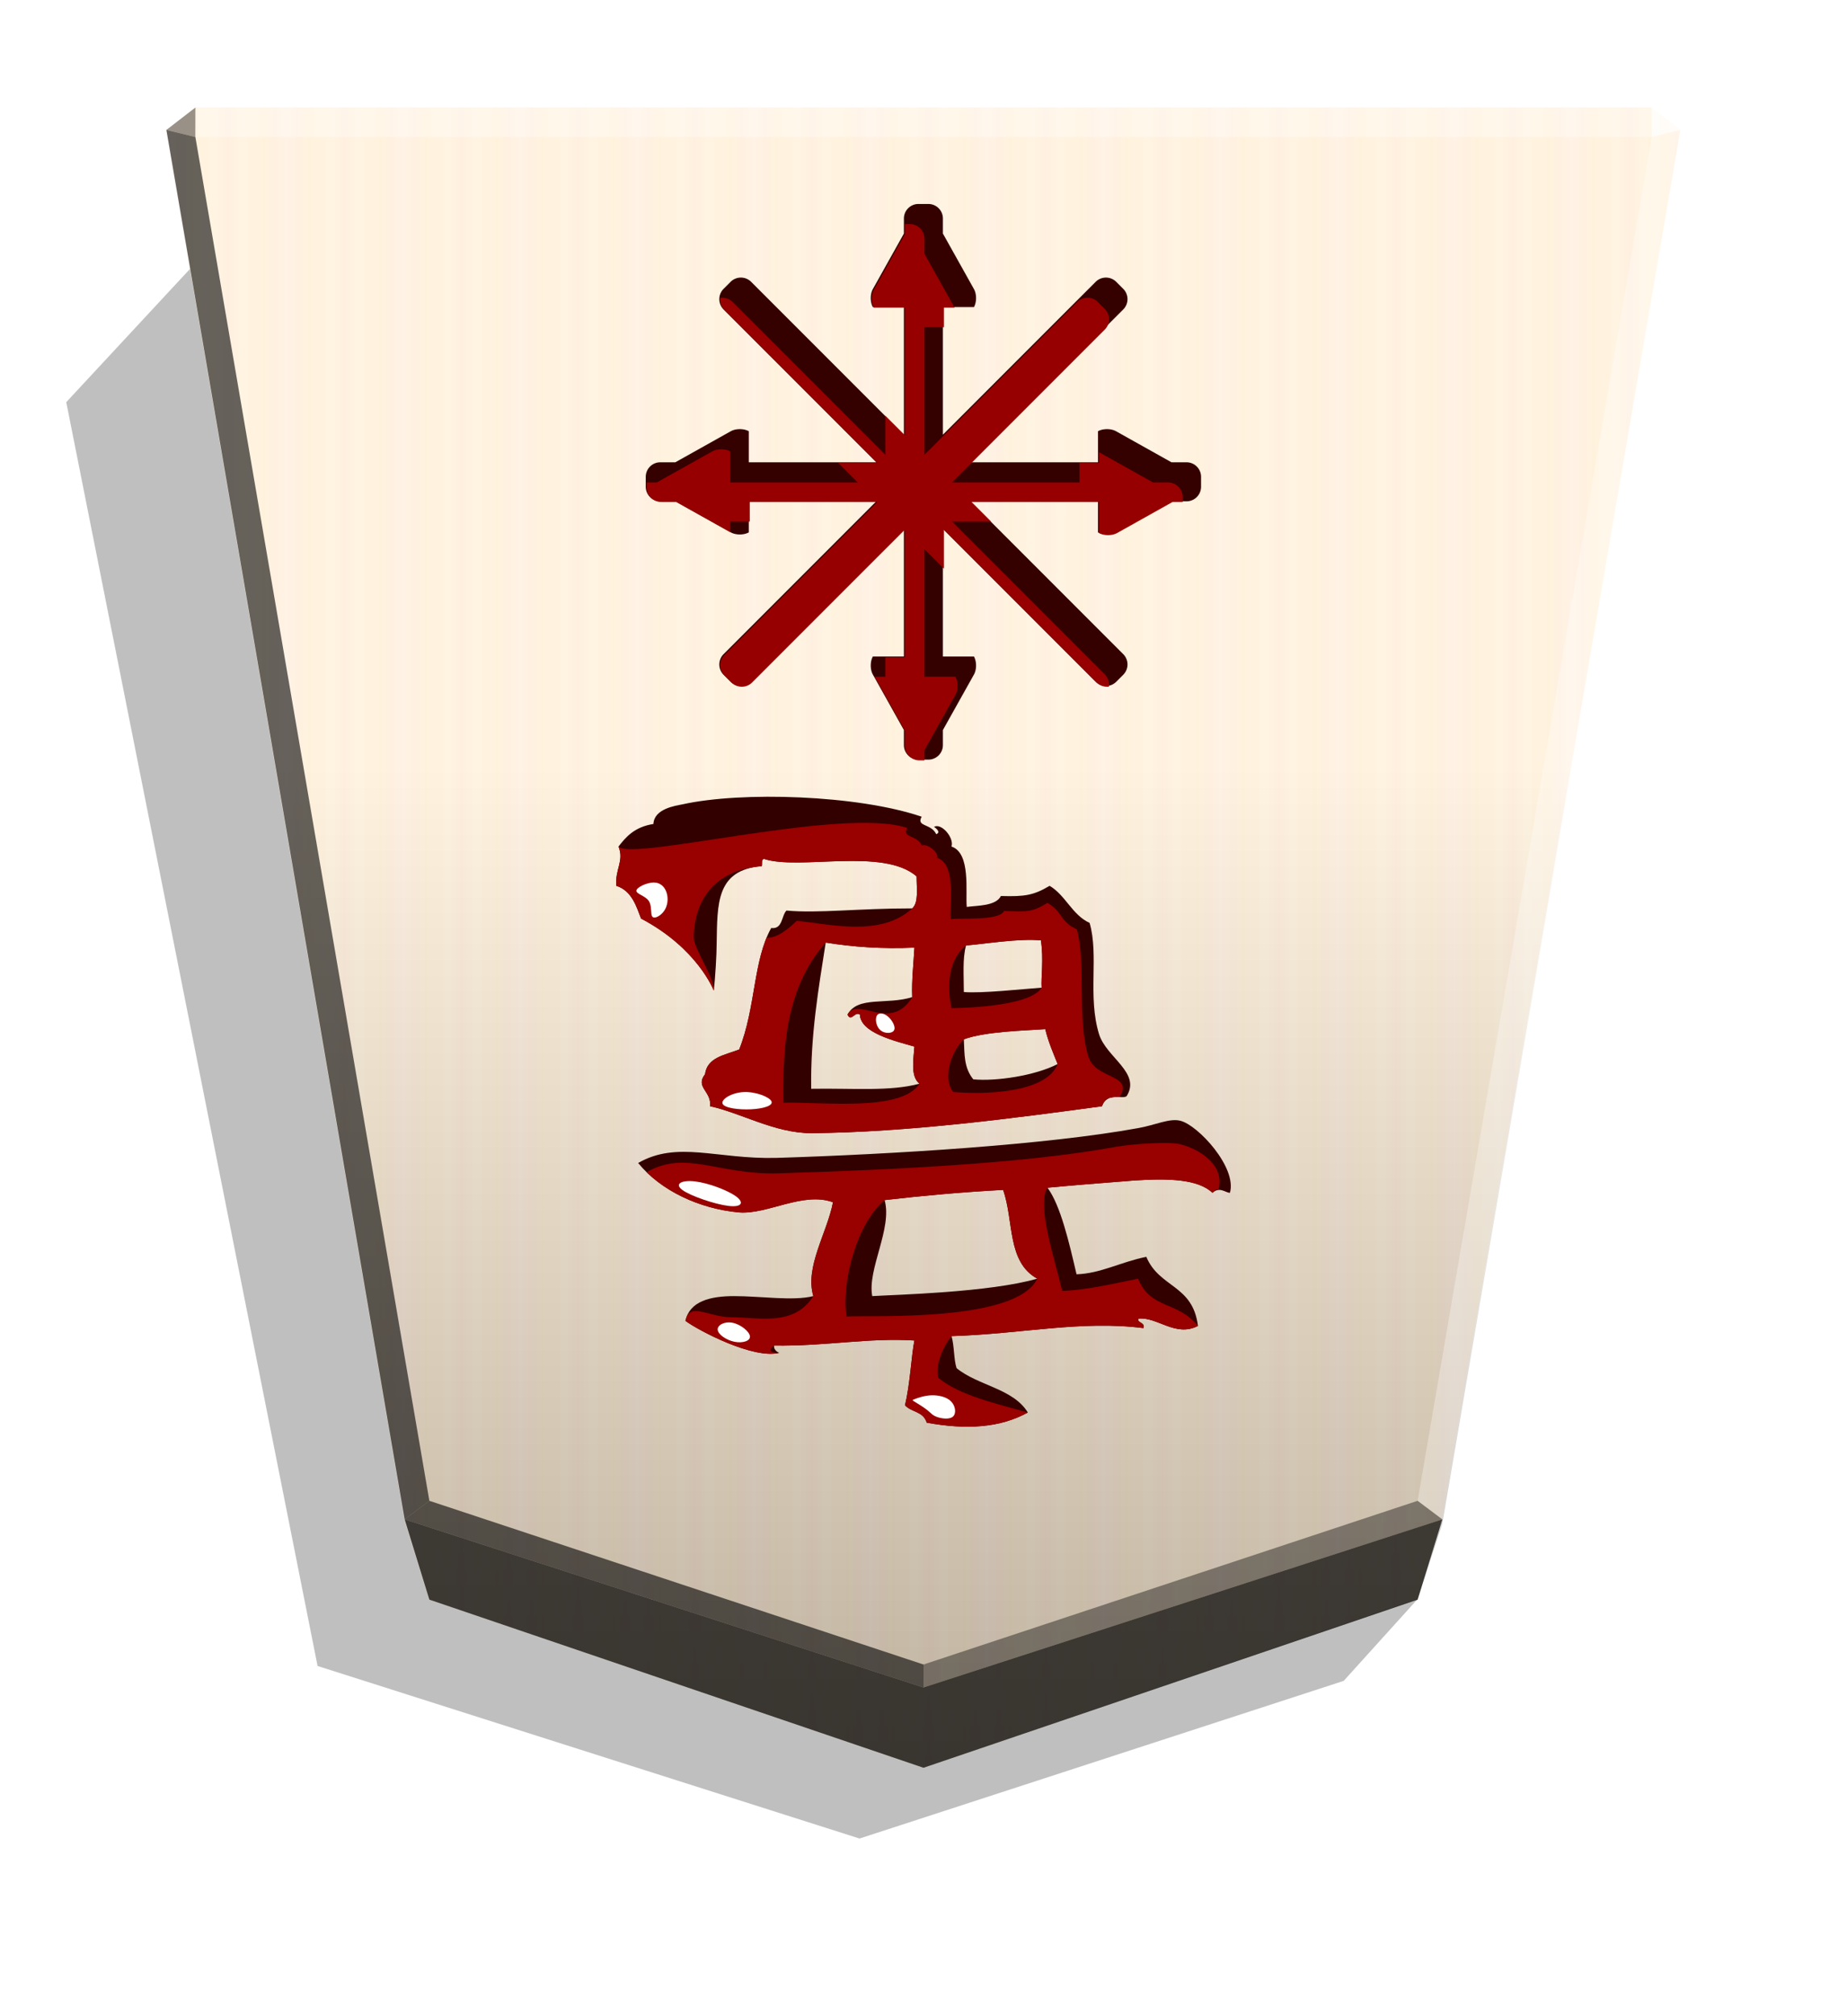 <svg xmlns="http://www.w3.org/2000/svg" width="498.898" height="544.252" viewBox="0 0 1320 1440"><style>.B{color-interpolation-filters:sRGB}</style><defs><filter id="B" x="-.012" y="-.01" width="1.024" height="1.021" class="B"><feGaussianBlur stdDeviation="2.441"/></filter><filter id="F" x="-.027" y="-.027" width="1.054" height="1.054" class="B"><feGaussianBlur stdDeviation="3.099"/></filter><filter id="H" x="-.048" y="-.048" width="1.096" height="1.096" class="B"><feGaussianBlur stdDeviation="8.625"/></filter><filter id="I" x="-.104" y="-.295" width="1.208" height="1.59" class="B"><feGaussianBlur stdDeviation="1.527"/></filter><filter id="J" x="-.083" y="-.204" width="1.165" height="1.408" class="B"><feGaussianBlur stdDeviation="1.527"/></filter><filter id="K" x="-.159" y="-.258" width="1.317" height="1.516" class="B"><feGaussianBlur stdDeviation="1.527"/></filter><filter id="L" x="-.121" y="-.22" width="1.242" height="1.44" class="B"><feGaussianBlur stdDeviation="1.527"/></filter><filter id="M" x="-.275" y="-.263" width="1.551" height="1.527" class="B"><feGaussianBlur stdDeviation="1.527"/></filter><filter id="N" x="-.164" y="-.146" width="1.328" height="1.293" class="B"><feGaussianBlur stdDeviation="1.527"/></filter><linearGradient id="A" x1="-1430.769" y1="-77.47" x2="-1409.955" y2="-77.47" spreadMethod="reflect" gradientUnits="userSpaceOnUse"><stop offset="0" stop-color="#ffead5"/><stop offset=".232" stop-color="#fff0d8"/><stop offset=".616" stop-color="#ffeed2"/><stop offset=".808" stop-color="#ffebd7"/><stop offset="1" stop-color="#ffefdd"/></linearGradient><linearGradient id="C" x1="-904.556" y1="-406.052" x2="-904.556" y2="184.159" gradientUnits="userSpaceOnUse"><stop offset="0"/><stop offset=".601" stop-color="#fff"/></linearGradient><clipPath id="E"><path d="M1799.135 1043.254a7.223 7.223 0 0 0-7.24 7.237v7.446l-15.399 27.512c-1.385 2.475-1.385 6.457 0 8.932h15.399v63.253l-75.759-75.759a7.222 7.222 0 0 0-10.237 0l-3.45 3.45a7.222 7.222 0 0 0 0 10.237l75.759 75.759h-63.252v-15.399c-2.475-1.385-6.457-1.385-8.932 0l-27.515 15.399h-7.442a7.22 7.22 0 0 0-7.237 7.237v4.879c0 4.01 3.227 7.24 7.237 7.24h7.449l27.508 15.395c2.475 1.385 6.457 1.385 8.932 0v-15.395h63.252l-75.759 75.759a7.222 7.222 0 0 0 0 10.237l3.45 3.45a7.222 7.222 0 0 0 10.237 0l75.759-75.759v63.249h-15.399c-1.385 2.475-1.385 6.461 0 8.935l15.399 27.512v7.442c0 4.01 3.23 7.24 7.24 7.24h4.876c4.01 0 7.24-3.23 7.24-7.24v-7.442l15.399-27.512c1.385-2.475 1.385-6.461 0-8.935h-15.399v-63.249l75.759 75.759a7.222 7.222 0 0 0 10.237 0l3.45-3.45a7.222 7.222 0 0 0 0-10.237l-75.759-75.759h63.249v15.395c2.475 1.385 6.461 1.385 8.935 0l27.508-15.395h7.449c4.01 0 7.237-3.23 7.237-7.24v-4.88a7.22 7.22 0 0 0-7.237-7.237h-7.442l-27.515-15.399c-2.475-1.385-6.461-1.385-8.935 0v15.399h-63.249l75.759-75.759a7.222 7.222 0 0 0 0-10.237l-3.45-3.45a7.222 7.222 0 0 0-10.237 0l-75.759 75.759v-63.253h15.399c1.385-2.475 1.385-6.457 0-8.932l-15.399-27.512v-7.446c0-4.01-3.23-7.237-7.24-7.237zm2.435 137.74h.01z" stroke-width="10.708"/></clipPath><clipPath id="G"><path d="M456.068 830.625c16.106 19.743 43.644 32.733 72.22 35.331 20.263 1.559 45.722-15.067 67.024-7.274-4.157 21.822-20.263 46.241-14.028 67.024-14.548 3.637-37.409 0-56.633 0-17.146 0-31.694 3.637-34.811 17.665 9.872 7.274 48.839 27.537 67.024 22.861 0 0-4.157-1.559-3.637-5.196 37.409.52 67.024-5.715 100.276-3.637-2.078 9.872-3.117 31.693-6.754 46.241 4.676 5.196 12.989 4.157 15.587 12.47 28.576 5.196 52.476 3.637 72.22-7.274-10.391-17.146-35.85-19.224-50.918-31.693-2.078-6.235-1.559-16.107-3.637-22.861 50.398-1.559 93.002-11.43 137.165-5.715 1.559-4.157-4.676-3.637-3.637-6.754 13.509-1.559 26.498 13.509 42.604 5.196-3.637-29.615-27.537-27.017-36.889-49.359-18.185 3.637-32.733 11.95-49.878 12.47-5.196-22.341-11.43-49.359-20.783-61.828 10.391-1.039 41.565-3.637 62.348-5.196 23.9-1.559 45.202-1.039 55.594 8.833 5.196-4.676 9.352 0 12.47 0 5.196-18.185-22.861-48.32-35.33-51.437-7.794-2.078-18.185 3.117-30.135 5.196-65.465 11.95-175.094 18.704-258.744 21.302-42.604 1.039-70.661-12.47-98.718 3.637zM440.481 632.67c11.43 3.637 14.548 15.587 17.665 23.38 40.526 21.302 51.957 51.437 51.957 51.437 1.039-8.313 2.078-25.978 2.078-33.772.52-28.057-.52-52.476 32.213-55.074.52-2.078-.52-4.676 1.559-5.196 25.459 8.313 85.209-8.313 109.109 12.47 0 8.833 1.559 18.704-3.117 22.861-38.967 0-67.024 3.637-89.885 1.559-3.637 3.637-2.598 13.509-10.911 12.47-12.989 23.38-10.911 56.633-22.861 86.768-10.911 4.157-22.861 5.715-24.42 17.665-7.274 9.352 4.676 11.95 3.637 22.861 21.822 4.676 46.241 19.224 72.22 19.224 69.102-.52 146.518-10.911 207.826-19.224 3.637-10.391 15.067-4.676 17.665-7.274 10.391-16.626-14.548-27.537-19.743-44.163-8.313-27.017 0-56.113-6.754-79.494-12.47-5.715-17.146-19.744-28.576-26.498-11.43 6.754-17.665 7.794-34.811 7.274-3.637 7.274-17.146 6.754-24.42 7.794-1.039-10.391 3.117-38.448-10.911-43.124 2.078-6.235-7.274-17.146-12.47-14.028 0 0 5.715 3.637 1.559 5.196-3.637-7.794-14.548-5.196-10.391-12.47-45.722-15.587-128.852-18.185-170.937-8.833-5.196 1.039-20.263 3.117-20.783 14.028-13.509 2.078-19.743 9.352-24.939 16.107 4.156 10.391-2.598 16.107-1.559 28.057zm182.887 293.035c-3.637-19.224 14.548-48.32 8.833-68.583 27.017-3.117 55.594-5.715 84.689-7.274 7.793 21.822 2.598 51.437 24.42 63.387-34.291 9.872-100.796 11.43-117.942 12.47zM579.725 777.63c-.52-38.448 5.196-71.181 10.391-104.433 19.224 3.117 40.007 4.676 63.387 3.637-.52 10.391-2.078 23.38-1.559 35.33-18.185 5.715-38.967-1.039-46.241 12.47 2.598 5.715 5.196-2.598 8.833 0 .52 12.989 24.42 18.704 38.967 22.861-.52 8.313-3.117 21.302 3.637 26.498-21.302 5.715-47.8 3.117-77.415 3.637zm109.109-35.331c15.587-5.715 44.163-6.235 58.191-7.274 2.078 8.833 5.715 17.146 8.833 24.939-16.107 8.313-44.163 12.47-60.27 10.911-6.754-8.313-6.235-17.665-6.754-28.576zm0-33.772c0-11.43-1.039-23.9 1.559-33.252 12.989-1.039 37.928-5.196 53.515-3.637 2.078 13.509 0 26.498.52 33.772-14.548 1.039-42.604 4.157-55.594 3.117z" stroke-width="25.778"/></clipPath></defs><path  d="m-2681.73 217.274 26.181 28.949 172.576 56.161 193.177-61.463 89.581-450.194-45.894-49.39z" transform="matrix(-2.005 0 0 2.005 -4364.078 706.823)" opacity=".5" filter="url(#B)"/><path d="m-1220.686-363.581-176.123 60.03-8.809 28.459-84.914 494.898 10.349 7.986h518.995l10.348-7.986-84.914-495.039-8.809-28.459z" fill="url(#A)" transform="rotate(180 -893.82 266.77) scale(2.005)"/><path d="m-905.02-407.213-176.123 59.888-8.809 26.778-84.914 496.72 10.349 7.986h518.995l10.349-7.986-84.914-494.898-8.809-28.601z" opacity=".25" fill="url(#C)" transform="rotate(180 -577.344 223.027) scale(2.005)" style="mix-blend-mode:overlay"/><path d="m139.629 97.854.043-21.064-20.75 16.013 20.707 5.052zm891.185 987.285-17.664-13.248L660 1188.821v16.402z" opacity=".4"/><path d="m289.186 1085.139 17.664-13.248L660 1188.821v16.402z" opacity=".6"/><path d="m289.186 1085.139 17.664-13.248L139.629 97.854l-20.707-5.052z" opacity=".6"/><g fill="#fff"><path d="m1030.814 1085.139-17.664-13.248 167.221-974.037 20.707-5.052z" opacity=".3"/><path d="m1180.371 97.854-.043-21.064 20.75 16.013-20.707 5.052z" opacity=".8"/><path d="M1180.371 97.854H139.629l.043-21.064h1040.656l.043 21.064z" opacity=".3"/></g><path d="m306.849 1142.487-17.663-57.348L660 1205.223l370.814-120.084-17.663 57.348L660 1262.571l-353.151-120.084z" opacity=".7"/><path d="M656.419 145.679a10.404 10.404 0 0 0-10.43 10.425v10.726l-22.183 39.633c-1.995 3.565-1.995 9.302 0 12.867h22.183v91.122L536.85 201.314a10.405 10.405 0 0 0-14.747 0l-4.971 4.971a10.405 10.405 0 0 0 0 14.747L626.271 330.17H535.15v-22.183c-3.565-1.995-9.302-1.995-12.867 0l-39.638 22.183h-10.721a10.4 10.4 0 0 0-10.425 10.425v7.029c0 5.777 4.648 10.43 10.425 10.43h10.731l39.629 22.178c3.565 1.995 9.302 1.995 12.867 0v-22.178h91.121l-109.139 109.14a10.405 10.405 0 0 0 0 14.747l4.971 4.971a10.405 10.405 0 0 0 14.747 0l109.138-109.138v91.117h-22.183c-1.995 3.565-1.995 9.307 0 12.872l22.183 39.633v10.721a10.41 10.41 0 0 0 10.43 10.43h7.025a10.41 10.41 0 0 0 10.43-10.43v-10.721l22.183-39.633c1.995-3.565 1.995-9.307 0-12.872h-22.183v-91.117l109.138 109.138a10.405 10.405 0 0 0 14.747 0l4.971-4.971a10.405 10.405 0 0 0 0-14.747L693.591 358.055h91.117v22.178c3.565 1.995 9.307 1.995 12.872 0l39.629-22.178h10.731a10.404 10.404 0 0 0 10.425-10.43v-7.03a10.4 10.4 0 0 0-10.425-10.425h-10.721l-39.638-22.183c-3.565-1.995-9.307-1.995-12.872 0v22.183h-91.117L802.73 221.031a10.405 10.405 0 0 0 0-14.747l-4.971-4.971a10.405 10.405 0 0 0-14.747 0l-109.138 109.14v-91.122h22.183c1.995-3.565 1.995-9.302 0-12.867l-22.183-39.633v-10.726a10.404 10.404 0 0 0-10.43-10.425zm3.508 198.429h.014z" fill="#350000"/><path d="M1789.454 1052.929a7.223 7.223 0 0 0-7.24 7.237v7.446l-15.399 27.512c-1.385 2.475-1.385 6.457 0 8.932h15.399v63.253l-75.759-75.759a7.222 7.222 0 0 0-10.237 0l-3.45 3.45a7.222 7.222 0 0 0 0 10.237l75.759 75.759h-63.252v-15.399c-2.475-1.385-6.457-1.385-8.932 0l-27.515 15.399h-7.442a7.22 7.22 0 0 0-7.237 7.237v4.879c0 4.01 3.227 7.24 7.237 7.24h7.449l27.508 15.395c2.475 1.385 6.457 1.385 8.932 0v-15.395h63.252l-75.759 75.759a7.222 7.222 0 0 0 0 10.237l3.45 3.45a7.222 7.222 0 0 0 10.237 0l75.759-75.759v63.249h-15.399c-1.385 2.475-1.385 6.461 0 8.935l15.399 27.512v7.442c0 4.01 3.23 7.24 7.24 7.24h4.876c4.01 0 7.24-3.23 7.24-7.24v-7.442l15.399-27.512c1.385-2.475 1.385-6.461 0-8.935h-15.399v-63.249l75.759 75.759a7.222 7.222 0 0 0 10.237 0l3.45-3.45a7.222 7.222 0 0 0 0-10.237l-75.759-75.759h63.249v15.395c2.475 1.385 6.461 1.385 8.935 0l27.508-15.395h7.449c4.01 0 7.237-3.23 7.237-7.24v-4.88a7.22 7.22 0 0 0-7.237-7.237h-7.442l-27.515-15.399c-2.475-1.385-6.461-1.385-8.935 0v15.399h-63.249l75.759-75.759a7.222 7.222 0 0 0 0-10.237l-3.45-3.45a7.222 7.222 0 0 0-10.237 0l-75.759 75.759v-63.253h15.399c1.385-2.475 1.385-6.457 0-8.932l-15.399-27.512v-7.446c0-4.01-3.23-7.237-7.24-7.237zm2.435 137.74h.01z" clip-path="url(#E)" transform="translate(-1935.415 -1357.232) scale(1.441)" fill="#970000" filter="url(#F)"/><path d="M456.068 830.625c16.107 19.744 43.644 32.733 72.22 35.331 20.263 1.559 45.722-15.067 67.024-7.274-4.157 21.822-20.263 46.241-14.028 67.024-14.548 3.637-37.409 0-56.633 0-17.146 0-31.694 3.637-34.811 17.665 9.872 7.274 48.839 27.537 67.024 22.861 0 0-4.157-1.559-3.637-5.196 37.409.52 67.024-5.715 100.276-3.637-2.078 9.872-3.117 31.694-6.754 46.241 4.676 5.196 12.989 4.157 15.587 12.47 28.576 5.196 52.476 3.637 72.22-7.274-10.391-17.146-35.85-19.224-50.918-31.693-2.078-6.235-1.559-16.107-3.637-22.861 50.398-1.559 93.002-11.43 137.165-5.715 1.559-4.157-4.676-3.637-3.637-6.754 13.509-1.559 26.498 13.509 42.604 5.196-3.637-29.615-27.537-27.017-36.889-49.359-18.185 3.637-32.733 11.95-49.878 12.47-5.196-22.341-11.43-49.359-20.783-61.828 10.391-1.039 41.565-3.637 62.348-5.196 23.9-1.559 45.202-1.039 55.594 8.833 5.196-4.676 9.352 0 12.47 0 5.196-18.185-22.861-48.32-35.33-51.437-7.793-2.078-18.185 3.117-30.135 5.196-65.465 11.95-175.094 18.704-258.744 21.302-42.604 1.039-70.661-12.47-98.718 3.637zM440.481 632.67c11.43 3.637 14.548 15.587 17.665 23.38 40.526 21.302 51.957 51.437 51.957 51.437 1.039-8.313 2.078-25.978 2.078-33.772.52-28.057-.52-52.476 32.213-55.074.52-2.078-.52-4.676 1.559-5.196 25.459 8.313 85.209-8.313 109.109 12.47 0 8.833 1.559 18.704-3.117 22.861-38.967 0-67.024 3.637-89.885 1.559-3.637 3.637-2.598 13.509-10.911 12.47-12.989 23.38-10.911 56.633-22.861 86.768-10.911 4.157-22.861 5.715-24.42 17.665-7.274 9.352 4.676 11.95 3.637 22.861 21.822 4.676 46.241 19.224 72.22 19.224 69.102-.52 146.518-10.911 207.826-19.224 3.637-10.391 15.067-4.676 17.665-7.274 10.391-16.626-14.548-27.537-19.744-44.163-8.313-27.017 0-56.113-6.754-79.494-12.47-5.715-17.146-19.744-28.576-26.498-11.43 6.754-17.665 7.794-34.811 7.274-3.637 7.274-17.146 6.754-24.42 7.794-1.039-10.391 3.117-38.448-10.911-43.124 2.078-6.235-7.274-17.146-12.47-14.028 0 0 5.715 3.637 1.559 5.196-3.637-7.793-14.548-5.196-10.391-12.47-45.722-15.587-128.852-18.185-170.937-8.833-5.196 1.039-20.263 3.117-20.783 14.028-13.509 2.078-19.744 9.352-24.939 16.107 4.157 10.391-2.598 16.107-1.559 28.057zm182.887 293.035c-3.637-19.224 14.548-48.32 8.833-68.583 27.017-3.117 55.594-5.715 84.689-7.274 7.793 21.822 2.598 51.437 24.42 63.387-34.291 9.872-100.796 11.43-117.942 12.47zM579.725 777.63c-.52-38.448 5.196-71.181 10.391-104.433 19.224 3.117 40.007 4.676 63.387 3.637-.52 10.391-2.078 23.38-1.559 35.33-18.185 5.715-38.967-1.039-46.241 12.47 2.598 5.715 5.196-2.598 8.833 0 .52 12.989 24.42 18.704 38.967 22.861-.52 8.313-3.117 21.302 3.637 26.498-21.302 5.715-47.8 3.117-77.415 3.637zm109.109-35.331c15.587-5.715 44.163-6.235 58.191-7.274 2.078 8.833 5.715 17.146 8.833 24.939-16.107 8.313-44.163 12.47-60.27 10.911-6.754-8.313-6.235-17.665-6.754-28.576zm0-33.772c0-11.43-1.039-23.9 1.559-33.252 12.989-1.039 37.928-5.196 53.515-3.637 2.078 13.509 0 26.498.52 33.772-14.548 1.039-42.604 4.157-55.594 3.117z" fill="#300"/><path d="M462.1 837.2c16.107 19.744 37.611 26.158 66.188 28.756 20.263 1.559 45.722-15.067 67.024-7.274-4.157 21.822-20.263 46.241-14.028 67.024-14.009 21.974-39.027 15.101-58.251 15.101-17.146 0-30.076-11.464-33.193 2.564 9.872 7.274 48.839 27.537 67.024 22.861 0 0-10.853.406-3.637-5.196 37.409.52 67.024-5.715 100.276-3.637-2.078 9.872-3.117 31.694-6.754 46.241 4.676 5.196 12.989 4.157 15.587 12.47 28.576 5.196 52.476 3.637 72.22-7.274-22.78-6.412-48.794-12.213-63.861-24.682-2.078-6.235.76-18.78 9.307-29.872 50.398-1.559 93.002-11.43 137.165-5.715 1.559-4.157-4.676-3.637-3.637-6.754 13.509-1.559 26.498 13.509 42.604 5.196-14.963-18.29-33.47-11.377-42.822-33.719-18.185 3.637-37.047 8.175-54.193 8.694-5.196-22.341-18.442-61.224-10.536-73.693 10.391-1.039 41.565-3.637 62.348-5.196 23.9-1.559 45.202-1.039 55.594 8.833 5.196-4.676 1.101-2.047 4.219-2.047 5.196-18.185-14.61-29.493-27.08-32.61-7.793-2.078-33.82-.315-45.77 1.763-65.465 11.95-158.695 16.416-242.346 19.014-42.604 1.039-65.392-16.954-93.448-.848zm-21.619-204.529c11.43 3.637 14.548 15.587 17.665 23.38 40.526 21.302 51.957 51.437 51.957 51.437 1.039-8.313-14.32-30.017-14.32-37.811.52-28.057 15.879-48.437 48.611-51.035.52-2.078-.52-4.676 1.559-5.196 25.459 8.313 85.209-8.313 109.109 12.47 0 8.833 1.559 18.704-3.117 22.861-22.569 20.9-59.751 10.987-82.612 8.909-3.637 3.637-13.657 13.03-21.97 11.991-12.989 23.38-7.124 49.761-19.074 79.896-10.911 4.157-22.861 5.715-24.42 17.665-7.274 9.352 4.676 11.95 3.637 22.861 21.822 4.676 46.241 19.224 72.22 19.224 69.102-.52 146.518-10.911 207.826-19.224 3.637-10.391 10.018-3.949 12.616-6.547 10.391-16.626-17.126-12.247-22.321-28.873-8.313-27.017-1.525-67.554-8.28-90.934-12.47-5.715-9.519-12.116-20.949-18.871-11.43 6.754-13.852 6.268-30.997 5.748-3.637 7.274-30.874 4.848-38.148 5.887-1.039-10.391 4.311-39.129-9.717-43.805 1.273-3.82-6.754-10.391-10.911-8.833-3.637-7.793-14.548-5.196-10.391-12.47-45.722-15.587-197.021 24-206.412 13.212 4.157 10.391-2.598 16.107-1.559 28.057zm164.55 307.597c-3.637-19.224 4.84-63.96 27.169-83.144 27.017-3.117 55.594-5.715 84.689-7.274 7.793 21.822 2.598 51.437 24.42 63.387-14.876 31.444-119.133 25.992-136.278 27.031zm-45.137-152.723c-.52-38.448 1.382-81.859 30.222-114.348 19.224 3.117 40.007 4.676 63.387 3.637-.52 10.391-2.078 23.38-1.559 35.33-15.515 25.546-38.967-1.039-46.241 12.47 2.598 5.715 5.196-2.598 8.833 0 .52 12.989 24.42 18.704 38.967 22.861-.52 8.313-3.117 21.302 3.637 26.498-12.912 20.02-67.631 13.033-97.246 13.552zm128.939-45.246c15.587-5.715 44.163-6.235 58.191-7.274 2.078 8.833 5.715 17.146 8.833 24.939-8.861 22.423-58.571 21.481-74.677 19.922-6.754-8.313-3.268-26.676 7.653-37.587zM680.063 720s-7.904-30.034 10.33-44.725c12.989-1.039 37.928-5.196 53.515-3.637 2.078 13.509 0 26.498.52 33.772C735.6 720 680.063 720 680.063 720z" clip-path="url(#G)" fill="#900" filter="url(#H)"/><g fill="#fff"><path d="M551.358 786.622c-1.32-3.078-11.179-7.079-19.912-6.654s-16.336 5.278-15.014 8.357 11.567 4.384 20.298 3.957 15.949-2.582 14.629-5.66z" filter="url(#I)"/><path d="M496.827 843.79c9.617 1.168 23.346 6.38 29.273 10.749s4.058 7.893-5.557 6.726-26.975-7.027-32.906-11.397-.428-7.246 9.189-6.077z" filter="url(#J)"/><path d="M523.564 944.748c5.763 1.145 12.054 6.23 12.402 9.624s-5.246 5.102-11.008 3.959-11.692-5.139-12.041-8.536 4.884-6.193 10.647-5.048z" filter="url(#K)"/><path d="M653.829 1001.234c2.09 1.263 6.266 3.788 8.863 5.867s3.616 3.711 6.941 4.91 8.954 1.971 11.445-.282 1.845-7.533-1.358-10.809-8.965-4.548-14.056-4.372-9.508 1.799-11.717 2.611-2.209.812-.119 2.075z" filter="url(#L)"/><path d="M638.966 735.799c1.313-2.47-1.363-7.266-4.455-9.85s-6.6-2.951-7.915-.477-.434 7.784 2.659 10.365 8.397 2.433 9.71-.038z" filter="url(#M)"/><path d="M466.239 654.721c-1.526-1.787-.112-7.75-2.651-11.373s-9.036-4.907-8.783-7.25 7.258-5.746 12.287-5.793 8.08 3.258 9.349 7.389.761 9.089-1.725 12.759-6.951 6.056-8.477 4.269z" filter="url(#N)"/></g></svg>